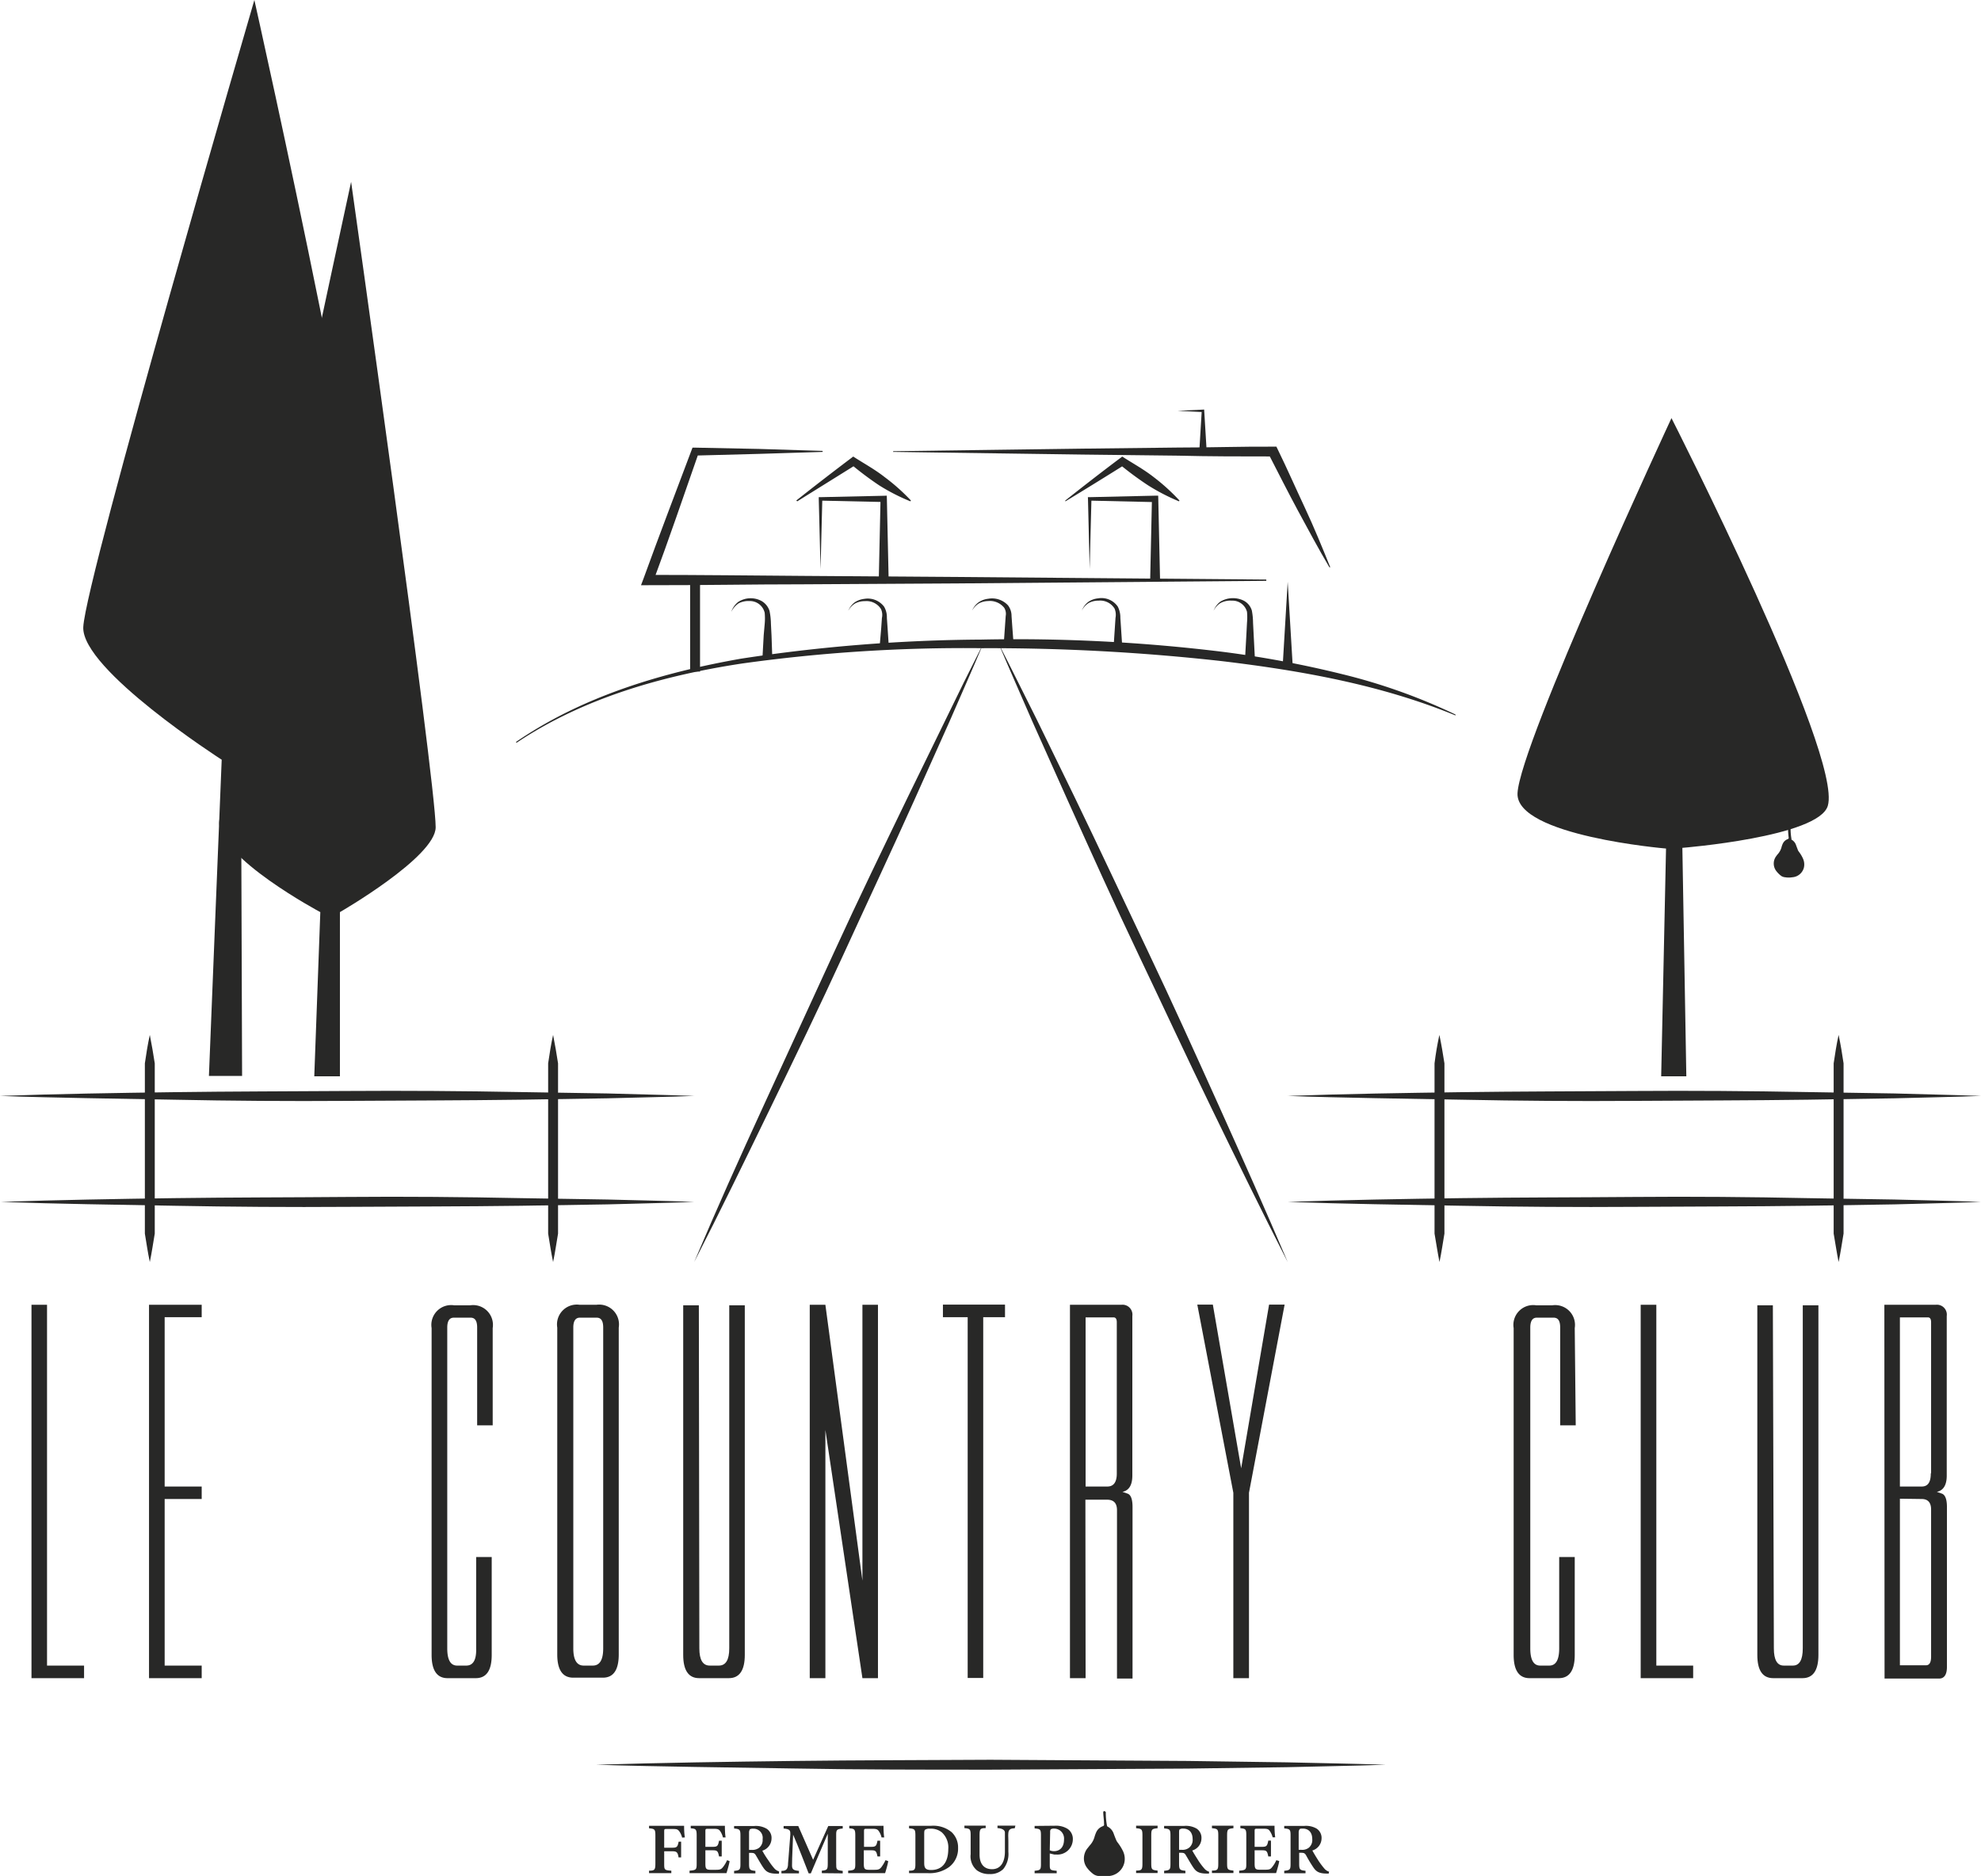 <svg xmlns="http://www.w3.org/2000/svg" viewBox="0 0 200.07 189.42"><defs><style>.cls-1{fill:#282827;}.cls-2{fill:none;stroke:#282827;stroke-miterlimit:10;}</style></defs><g id="Calque_2" data-name="Calque 2"><g id="Calque_1-2" data-name="Calque 1"><path class="cls-1" d="M60.2,178.19h79.67"/><path class="cls-1" d="M60.2,178.19c6.64-.2,13.28-.3,19.92-.38s13.28-.08,19.92-.12l19.91.12,10,.14c3.32.08,6.64.13,10,.24-3.32.12-6.64.16-10,.25l-10,.14-19.91.11c-6.64,0-13.28,0-19.92-.12S66.84,178.4,60.2,178.19Z"/><path class="cls-1" d="M4.75,168.18H8.49v1.27H3.18v-37.7H4.75Z"/><path class="cls-1" d="M20.37,131.75V133H16.63V150.1h3.74v1.26H16.63v16.82h3.74v1.27H15.05v-37.7Z"/><path class="cls-1" d="M49.76,143.92H48.19v-9.87c0-.69-.22-1-.66-1h-1.7c-.44,0-.66.34-.66,1v32.39q0,1.74,1,1.74h.92q1.05,0,1-1.74v-9.22h1.57v9.88c0,1.56-.53,2.35-1.61,2.35H45.2c-1.07,0-1.61-.79-1.61-2.35v-33a2,2,0,0,1,2.27-2.3H47.5a2,2,0,0,1,2.26,2.3Z"/><path class="cls-1" d="M60.23,131.75a2,2,0,0,1,2.26,2.3v33c0,1.56-.53,2.35-1.6,2.35h-3c-1.07,0-1.61-.79-1.61-2.35v-33a2,2,0,0,1,2.27-2.3Zm-.36,36.43q1.05,0,1.05-1.74V134.05c0-.69-.22-1-.66-1h-1.7c-.44,0-.66.34-.66,1v32.39q0,1.74,1.05,1.74Z"/><path class="cls-1" d="M70.63,166.44q0,1.74,1.05,1.74h.92q1.05,0,1.05-1.74V131.8h1.57v35.3c0,1.56-.54,2.35-1.61,2.35h-3c-1.07,0-1.61-.79-1.61-2.35V131.8h1.58Z"/><path class="cls-1" d="M81.78,131.75h1.58L87.1,159.6V131.75h1.57v37.7H87.1l-3.74-25.06v25.06H81.78Z"/><path class="cls-1" d="M99.3,133v36.43H97.73V133h-2.5v-1.27h6.27V133Z"/><path class="cls-1" d="M109.64,169.45h-1.58v-37.7h5.18a1,1,0,0,1,1.12,1.13V149c0,.95-.34,1.5-1,1.64l.53.18c.33.13.49.58.49,1.35v17.32h-1.57v-17c0-.7-.32-1.06-1-1.06h-2.19Zm3.15-20.67V133.52c0-.34-.11-.5-.33-.5h-2.82V150.1h2.19Q112.79,150.1,112.79,148.78Z"/><path class="cls-1" d="M124.56,150.73l-3.64-19h1.57l2.86,16.53,2.82-16.53h1.57l-3.6,19v18.72h-1.58Z"/><path class="cls-1" d="M159.14,143.92h-1.57v-9.87c0-.69-.22-1-.66-1H155.2c-.43,0-.65.34-.65,1v32.39q0,1.74,1,1.74h.92q1,0,1-1.74v-9.22h1.57v9.88c0,1.56-.54,2.35-1.61,2.35h-2.95c-1.07,0-1.61-.79-1.61-2.35v-33a2,2,0,0,1,2.27-2.3h1.64a2,2,0,0,1,2.26,2.3Z"/><path class="cls-1" d="M167.28,168.18H171v1.27H165.7v-37.7h1.58Z"/><path class="cls-1" d="M179.15,166.44q0,1.74,1,1.74h.92q1,0,1-1.74V131.8h1.58v35.3c0,1.56-.54,2.35-1.61,2.35h-2.95c-1.08,0-1.61-.79-1.61-2.35V131.8h1.57Z"/><path class="cls-1" d="M190.31,131.75h5.18a1,1,0,0,1,1.12,1.13V149c0,.95-.34,1.5-1,1.64l.52.18c.33.13.5.58.5,1.35v16.13c0,.79-.27,1.19-.79,1.19h-5.51Zm4.72,17V133.52c0-.34-.11-.5-.33-.5h-2.82V150.1h2.2C194.71,150.1,195,149.66,195,148.78Zm-3.15,2.58v16.82h2.63c.35,0,.52-.29.52-.87V152.42c0-.7-.32-1.06-.95-1.06Z"/><path class="cls-1" d="M0,110.66c5.84-.21,11.68-.3,17.53-.38s11.68-.08,17.52-.12,11.69,0,17.53.11l8.76.14c2.92.09,5.85.14,8.77.25-2.92.11-5.85.16-8.77.24l-8.76.14c-5.84.08-11.68.08-17.53.12s-11.68,0-17.52-.12S5.84,110.87,0,110.66Z"/><path class="cls-1" d="M.08,121.36c5.84-.2,11.67-.3,17.51-.38s11.67-.07,17.5-.12,11.68,0,17.51.12l8.75.14c2.92.08,5.84.13,8.76.24-2.92.12-5.84.16-8.76.25l-8.75.14c-5.83.08-11.67.07-17.51.11s-11.67,0-17.5-.11S5.92,121.57.08,121.36Z"/><path class="cls-1" d="M130.05,110.66c5.83-.21,11.67-.3,17.5-.38s11.67-.08,17.51-.12,11.67,0,17.5.11l8.76.14c2.92.09,5.83.14,8.75.25-2.92.11-5.83.16-8.75.24l-8.76.14c-5.83.08-11.67.08-17.5.12s-11.67,0-17.51-.12S135.88,110.87,130.05,110.66Z"/><path class="cls-1" d="M130.05,121.36c5.83-.2,11.67-.3,17.5-.38s11.67-.07,17.51-.12,11.67,0,17.5.12l8.76.14c2.92.08,5.83.13,8.75.24-2.92.12-5.83.16-8.75.25l-8.76.14c-5.83.08-11.67.07-17.5.11s-11.67,0-17.51-.11S135.88,121.57,130.05,121.36Z"/><path class="cls-1" d="M55.86,104.5c.2,1,.35,1.91.5,2.87v17.19c-.17,1-.3,1.91-.5,2.87-.21-1-.34-1.91-.5-2.87V107.37C55.5,106.41,55.65,105.45,55.86,104.5Z"/><path class="cls-1" d="M15.13,104.5c.2,1,.35,1.91.5,2.87v17.19c-.17,1-.3,1.91-.5,2.87-.21-1-.34-1.91-.5-2.87V107.37C14.77,106.41,14.92,105.45,15.13,104.5Z"/><path class="cls-1" d="M145.37,104.5c.21,1,.36,1.91.51,2.87v17.19c-.17,1-.3,1.91-.5,2.87-.2-1-.33-1.91-.5-2.87V107.37C145,106.41,145.16,105.45,145.37,104.5Z"/><path class="cls-1" d="M185.69,104.5c.21,1,.36,1.91.5,2.87v17.19c-.17,1-.3,1.91-.5,2.87-.2-1-.33-1.91-.5-2.87V107.37C185.33,106.41,185.48,105.45,185.69,104.5Z"/><path class="cls-1" d="M52.11,74.92c6.74-4.62,14.73-7,22.72-8.41a166.22,166.22,0,0,1,24.31-1.93,171.24,171.24,0,0,1,24.37,1.24,106.07,106.07,0,0,1,12,2.24A58.85,58.85,0,0,1,147,72.15l0,.09c-7.51-3.09-15.55-4.52-23.57-5.48a211,211,0,0,0-24.24-1.31A162,162,0,0,0,74.92,67c-8,1.22-16,3.48-22.75,8Z"/><path class="cls-1" d="M130.05,127.43c-2.62-5.12-5.14-10.28-7.65-15.44s-4.93-10.38-7.4-15.56S110.17,86,107.81,80.77l-3.52-7.86c-1.14-2.63-2.31-5.26-3.43-7.91,1.32,2.56,2.58,5.14,3.87,7.7l3.78,7.75c2.5,5.17,4.93,10.37,7.4,15.56s4.83,10.41,7.19,15.65S127.8,122.14,130.05,127.43Z"/><path class="cls-1" d="M70.11,127.43c2.24-5.29,4.59-10.53,7-15.77s4.8-10.43,7.19-15.65,4.9-10.39,7.4-15.56l3.78-7.74C96.72,70.14,98,67.56,99.3,65c-1.11,2.65-2.29,5.27-3.43,7.91l-3.52,7.86C90,86,87.55,91.21,85.16,96.43s-4.9,10.39-7.41,15.56S72.73,122.32,70.11,127.43Z"/><path class="cls-1" d="M37.6,65.85c-1.23,3.05-9.36,9.94-13.26,10.79l.11,32H21.1c0-.21,1.29-31.93,1.29-31.93S8.2,67.61,8.41,63.31C8.66,58.33,25.69,0,25.69,0S39.43,61.3,37.6,65.85Z"/><path class="cls-1" d="M44,83.53c0,3-9.67,8.57-9.67,8.57l0,16.58H31.74c0-.18.61-16.58.61-16.58S22,86.59,22.14,83c.2-4.14,13.32-64.64,13.32-64.64S44,78.77,44,83.53Z"/><path class="cls-1" d="M184.6,81.36c-.92,3.15-14.69,4.25-14.69,4.25l.4,23.07h-2.54l.49-23s-15.19-1.28-15-5.58c.24-5,15.55-37.88,15.55-37.88S186.12,76.2,184.6,81.36Z"/><g id="QRIcRM.tif"><path class="cls-1" d="M180.84,83.6c-.06,0,0,.07,0,.11a6,6,0,0,0,.09,1,.08.08,0,0,0,0,.07,1,1,0,0,1,.46.55c.05.15.11.29.16.43a.76.76,0,0,0,.11.22,3.44,3.44,0,0,1,.42.69,1.43,1.43,0,0,1,.11.91,1.3,1.3,0,0,1-1.18,1,2.18,2.18,0,0,1-.72,0,.86.86,0,0,1-.39-.13,2.56,2.56,0,0,1-.52-.52,1.24,1.24,0,0,1,0-1.47,3.25,3.25,0,0,1,.23-.29,1.76,1.76,0,0,0,.31-.61,2,2,0,0,1,.15-.41.88.88,0,0,1,.43-.4c.14-.06.16-.07.14-.22a8.48,8.48,0,0,1-.06-.88,1.2,1.2,0,0,1,.05-.38s0-.07.06-.06.08,0,.08.07v.09C180.81,83.48,180.88,83.59,180.84,83.6Z"/></g><path class="cls-1" d="M68.89,185.55a1.9,1.9,0,0,0-.29-.64c-.15-.19-.25-.23-.62-.23h-.64c-.23,0-.26,0-.26.26v1.63h.83c.47,0,.52-.1.63-.61h.25v1.59h-.26c-.08-.5-.17-.62-.62-.62h-.83v1.2c0,.67,0,.71.72.76v.25H65.55v-.25c.58,0,.64-.1.64-.76v-2.78c0-.64-.07-.69-.64-.74v-.25H68c.64,0,1,0,1.09,0,0,.18,0,.77.08,1.17Z"/><path class="cls-1" d="M73.68,187.92c0,.19-.24,1-.31,1.22H69.64v-.25c.67-.06.72-.1.72-.72v-2.84c0-.63-.09-.68-.6-.72v-.25H72.1c.74,0,1,0,1.11,0,0,.15,0,.74.07,1.17l-.27,0a1.81,1.81,0,0,0-.28-.64c-.13-.18-.25-.23-.65-.23h-.55c-.26,0-.29,0-.29.26v1.56H72c.46,0,.52-.11.62-.62h.27v1.59h-.27c-.11-.53-.17-.62-.63-.62h-.75v1.34c0,.51.07.62.5.63h.57c.43,0,.53-.06.69-.25a3.05,3.05,0,0,0,.43-.72Z"/><path class="cls-1" d="M78.67,189.19h-.24c-.79,0-1.07-.22-1.32-.58s-.52-.85-.77-1.27c-.12-.21-.22-.25-.51-.25h-.18v1.1c0,.61.08.66.64.72v.25H74.14v-.25c.58-.06.64-.11.64-.72v-2.85c0-.6-.08-.66-.64-.71v-.25h2a2.16,2.16,0,0,1,1.28.27,1.1,1.1,0,0,1,.5,1,1.3,1.3,0,0,1-.93,1.22c.11.22.41.71.63,1a6.08,6.08,0,0,0,.57.77,1,1,0,0,0,.49.32Zm-2.77-2.4a1.14,1.14,0,0,0,.75-.2,1,1,0,0,0,.37-.88.92.92,0,0,0-.94-1.06.62.62,0,0,0-.36.07c0,.05-.07.13-.07.29v1.78Z"/><path class="cls-1" d="M83,189.14v-.25c.57-.06.6-.11.6-.81v-2.92c-.55,1.3-1.27,2.94-1.71,4h-.22c-.4-1-1-2.61-1.57-3.91-.11,2.4-.11,2.9-.11,3.12,0,.4.17.49.7.54v.25H78.92v-.25c.42,0,.61-.12.66-.55,0-.26.06-.62.24-3.14,0-.36,0-.53-.68-.59v-.25h1.48l1.5,3.41,1.53-3.41h1.46v.25c-.6.06-.67.12-.66.69l0,2.78c0,.7,0,.73.66.81v.25Z"/><path class="cls-1" d="M89.7,187.92c0,.19-.24,1-.31,1.22H85.66v-.25c.67-.06.72-.1.72-.72v-2.84c0-.63-.09-.68-.61-.72v-.25h2.35c.74,0,1,0,1.11,0,0,.15,0,.74.07,1.17l-.27,0a1.81,1.81,0,0,0-.28-.64c-.13-.18-.25-.23-.65-.23h-.55c-.26,0-.29,0-.29.26v1.56H88c.46,0,.52-.11.62-.62h.27v1.59h-.27c-.11-.53-.17-.62-.63-.62h-.75v1.34c0,.51.07.62.49.63h.58c.43,0,.52-.06.69-.25a3.92,3.92,0,0,0,.43-.72Z"/><path class="cls-1" d="M94,184.36a2.91,2.91,0,0,1,2.11.64,2.1,2.1,0,0,1,.65,1.59,2.32,2.32,0,0,1-.92,1.94,3.36,3.36,0,0,1-2.11.61H91.81v-.25c.59,0,.64-.11.64-.72v-2.84c0-.62-.08-.67-.64-.72v-.25Zm-.66,3.76c0,.53.17.7.71.7,1.11,0,1.72-.77,1.72-2.12a2.06,2.06,0,0,0-.65-1.68,1.75,1.75,0,0,0-1.21-.37.78.78,0,0,0-.49.11c-.06.06-.08.16-.08.4Z"/><path class="cls-1" d="M102.48,184.61c-.47,0-.61.17-.64.46s0,.47,0,1V187a2.41,2.41,0,0,1-.52,1.73,1.85,1.85,0,0,1-1.37.5,2.08,2.08,0,0,1-1.28-.37,1.84,1.84,0,0,1-.64-1.63v-1.87c0-.67-.06-.72-.63-.77v-.25h2.15v.25c-.56,0-.62.1-.62.77v1.91c0,.92.44,1.47,1.26,1.47s1.3-.64,1.3-1.79v-.86c0-.56,0-.83,0-1.05s-.22-.42-.75-.45v-.25h1.81Z"/><g id="QRIcRM.tif-2" data-name="QRIcRM.tif"><path class="cls-1" d="M111.68,183a6.62,6.62,0,0,0,.12,1.34.11.11,0,0,0,.07.1,1.27,1.27,0,0,1,.61.72c.07.19.14.38.22.56a1.14,1.14,0,0,0,.15.29,5.13,5.13,0,0,1,.56.89,1.82,1.82,0,0,1,.14,1.19,1.74,1.74,0,0,1-1.57,1.34,3.16,3.16,0,0,1-1,0,1.14,1.14,0,0,1-.52-.17,3.18,3.18,0,0,1-.69-.68,1.55,1.55,0,0,1-.3-1,1.65,1.65,0,0,1,.34-.93c.11-.13.2-.26.31-.38a2.09,2.09,0,0,0,.42-.79,3.39,3.39,0,0,1,.2-.53,1.15,1.15,0,0,1,.58-.53c.19-.08.2-.09.18-.28,0-.38-.07-.76-.08-1.15C111.45,182.77,111.68,182.92,111.68,183Z"/></g><path class="cls-1" d="M106.52,184.35a2.24,2.24,0,0,1,1.29.31,1.22,1.22,0,0,1,.54,1.08,1.55,1.55,0,0,1-1.66,1.52l-.21,0-.46-.11v1.05c0,.61,0,.64.7.7v.25h-2.23v-.25c.58-.06.64-.09.64-.71v-2.85c0-.63-.07-.67-.64-.72v-.25Zm-.5,2.48a1,1,0,0,0,.44.09c.39,0,1-.22,1-1.18a1,1,0,0,0-1-1.1.57.57,0,0,0-.33.07.37.37,0,0,0-.07.27Z"/><path class="cls-1" d="M114.74,189.13v-.25c.57,0,.64-.09.64-.71v-2.85c0-.62-.07-.67-.64-.72v-.25h2.17v.25c-.58.06-.64.1-.64.72v2.85c0,.61.06.65.64.71v.25Z"/><path class="cls-1" d="M122.1,189.18h-.24c-.79,0-1.07-.22-1.32-.58s-.52-.85-.77-1.26c-.12-.22-.22-.26-.5-.26h-.19v1.11c0,.6.08.65.64.71v.25h-2.15v-.25c.58-.06.64-.11.64-.71v-2.86c0-.6-.08-.66-.64-.71v-.25h2a2.16,2.16,0,0,1,1.28.27,1.11,1.11,0,0,1,.49,1,1.28,1.28,0,0,1-.93,1.21c.12.23.42.71.64,1.05a6.6,6.6,0,0,0,.57.76,1,1,0,0,0,.49.33Zm-2.77-2.4a1.08,1.08,0,0,0,.75-.2,1,1,0,0,0,.37-.87c0-.79-.47-1.07-.94-1.07a.53.53,0,0,0-.36.08c-.05,0-.07.13-.07.29v1.77Z"/><path class="cls-1" d="M122.4,189.13v-.25c.58,0,.64-.09.64-.71v-2.85c0-.62-.07-.67-.64-.72v-.25h2.17v.25c-.57.06-.64.1-.64.72v2.85c0,.61.06.65.64.71v.25Z"/><path class="cls-1" d="M129.19,187.91c0,.2-.24,1-.31,1.22h-3.73v-.24c.68-.06.72-.11.72-.72v-2.85c0-.63-.08-.67-.6-.72v-.25h3.45c0,.15,0,.73.07,1.17l-.26,0a2,2,0,0,0-.29-.64c-.12-.18-.25-.23-.64-.23H127c-.26,0-.29,0-.29.26v1.57h.76c.46,0,.52-.11.62-.63h.27v1.6h-.27c-.11-.54-.17-.62-.63-.62h-.75v1.33c0,.51.07.63.5.63h.57c.43,0,.53-.05.69-.25a3,3,0,0,0,.43-.71Z"/><path class="cls-1" d="M134.19,189.18H134c-.8,0-1.07-.22-1.33-.58a13.59,13.59,0,0,1-.76-1.26c-.13-.22-.23-.26-.51-.26h-.19v1.11c0,.6.08.65.64.71v.25h-2.15v-.25c.58-.06.64-.11.64-.71v-2.86c0-.6-.07-.66-.64-.71v-.25h2a2.14,2.14,0,0,1,1.27.27,1.12,1.12,0,0,1,.5,1,1.29,1.29,0,0,1-.93,1.21c.12.23.41.71.63,1.05a8,8,0,0,0,.57.76,1,1,0,0,0,.49.33Zm-2.77-2.4a1.08,1.08,0,0,0,.75-.2,1,1,0,0,0,.36-.87c0-.79-.47-1.07-.94-1.07-.2,0-.31,0-.35.08s-.08.13-.08.29v1.77Z"/><line class="cls-2" x1="70.2" y1="58.6" x2="70.2" y2="67.81"/><polygon class="cls-1" points="129.55 67.13 130.05 58.75 130.55 67.13 129.55 67.13"/><path class="cls-1" d="M112.45,65.57l.14-2.12.07-1.06a1.66,1.66,0,0,0-.09-.93,1.7,1.7,0,0,0-1.62-.81,2,2,0,0,0-1,.24,1.89,1.89,0,0,0-.69.76,2,2,0,0,1,.63-.86,2.1,2.1,0,0,1,1-.37,2,2,0,0,1,2,.83,2.42,2.42,0,0,1,.26,1.14l.07,1.06.14,2.12Z"/><path class="cls-1" d="M125.75,66.37l.13-2.33.06-1.16a5.89,5.89,0,0,0,0-1.1,1.52,1.52,0,0,0-1.54-1.13,2.11,2.11,0,0,0-1.08.21,1.81,1.81,0,0,0-.76.83,2,2,0,0,1,.69-.94,2.47,2.47,0,0,1,2.36-.1,1.66,1.66,0,0,1,.82,1,6.88,6.88,0,0,1,.12,1.22l.06,1.16.12,2.33Z"/><path class="cls-1" d="M101.36,65.2l.14-2,.07-1a1.17,1.17,0,0,0-.15-.83,1.85,1.85,0,0,0-1.63-.68,2,2,0,0,0-.93.24,2,2,0,0,0-.68.72,2,2,0,0,1,.62-.81,2.11,2.11,0,0,1,1-.38,2.19,2.19,0,0,1,2,.66,1.75,1.75,0,0,1,.36,1.08l.07,1,.15,2Z"/><path class="cls-1" d="M88.82,65.5,89,63.39l.07-1a1.4,1.4,0,0,0-.1-.9,1.73,1.73,0,0,0-1.62-.79,2,2,0,0,0-1,.24,1.92,1.92,0,0,0-.69.75,2.11,2.11,0,0,1,.63-.85,2.17,2.17,0,0,1,1-.37,2.06,2.06,0,0,1,2,.79,2.1,2.1,0,0,1,.28,1.13l.07,1,.14,2.11Z"/><path class="cls-1" d="M77,66.5l.13-2.36L77.23,63a6.11,6.11,0,0,0,0-1.12,1.53,1.53,0,0,0-1.54-1.19,2.09,2.09,0,0,0-1.09.23,2.2,2.2,0,0,0-.75.87,2.15,2.15,0,0,1,.69-1,2.31,2.31,0,0,1,2.38-.1,1.78,1.78,0,0,1,.8,1A7.1,7.1,0,0,1,77.86,63l.06,1.18L78,66.5Z"/><path class="cls-1" d="M127.89,58.65l-31.21.26L81.08,59c-5.2,0-10.4.1-15.6.09h-.74l.26-.69c1.57-4.33,3.22-8.63,4.84-12.94l.1-.26h.26l6.44.13,6.44.2v.1l-6.44.2L70.2,46l.36-.26c-1.52,4.35-3,8.7-4.6,13l-.48-.69c5.2,0,10.4.06,15.6.1l15.6.11,31.21.26Z"/><path class="cls-1" d="M90.22,45.56l19.19-.26,9.59-.11c3.19,0,6.39-.11,9.59-.09h.32l.14.29c.95,1.94,1.82,3.93,2.74,5.89s1.75,4,2.56,6l-.09,0c-1.1-1.87-2.13-3.78-3.16-5.69s-2-3.84-3-5.78l.46.28c-3.2,0-6.4,0-9.59-.08l-9.59-.11-19.19-.27Z"/><polygon class="cls-1" points="88.75 58.6 88.93 50.38 89.25 50.69 82.87 50.55 83.05 50.38 82.87 57.46 82.69 50.38 82.69 50.2 82.87 50.2 89.25 50.06 89.56 50.05 89.57 50.38 89.75 58.6 88.75 58.6"/><path class="cls-1" d="M80.42,50.54q2.74-2.17,5.54-4.28l.21-.16.25.16c1,.63,2,1.19,2.92,1.91A20.18,20.18,0,0,1,92,50.54l-.06.08A20.07,20.07,0,0,1,88.78,49,33.45,33.45,0,0,1,86,46.92h.46c-2,1.25-4,2.49-5.94,3.7Z"/><polygon class="cls-1" points="116.16 58.6 116.34 50.38 116.66 50.7 110.05 50.55 110.23 50.38 110.05 57.46 109.88 50.38 109.87 50.2 110.05 50.2 116.66 50.05 116.97 50.05 116.98 50.38 117.16 58.6 116.16 58.6"/><path class="cls-1" d="M107.59,50.54c1.83-1.45,3.67-2.88,5.54-4.28l.21-.16.25.16c1,.63,2,1.19,2.92,1.91a20.1,20.1,0,0,1,2.61,2.37l-.05.08A20.63,20.63,0,0,1,115.94,49a33.3,33.3,0,0,1-2.81-2.07h.46c-2,1.25-4,2.49-6,3.7Z"/><polygon class="cls-1" points="121.12 45.61 121.37 41.48 121.5 41.61 118.92 41.48 121.5 41.36 121.61 41.35 121.62 41.48 121.87 45.61 121.12 45.61"/></g></g></svg>